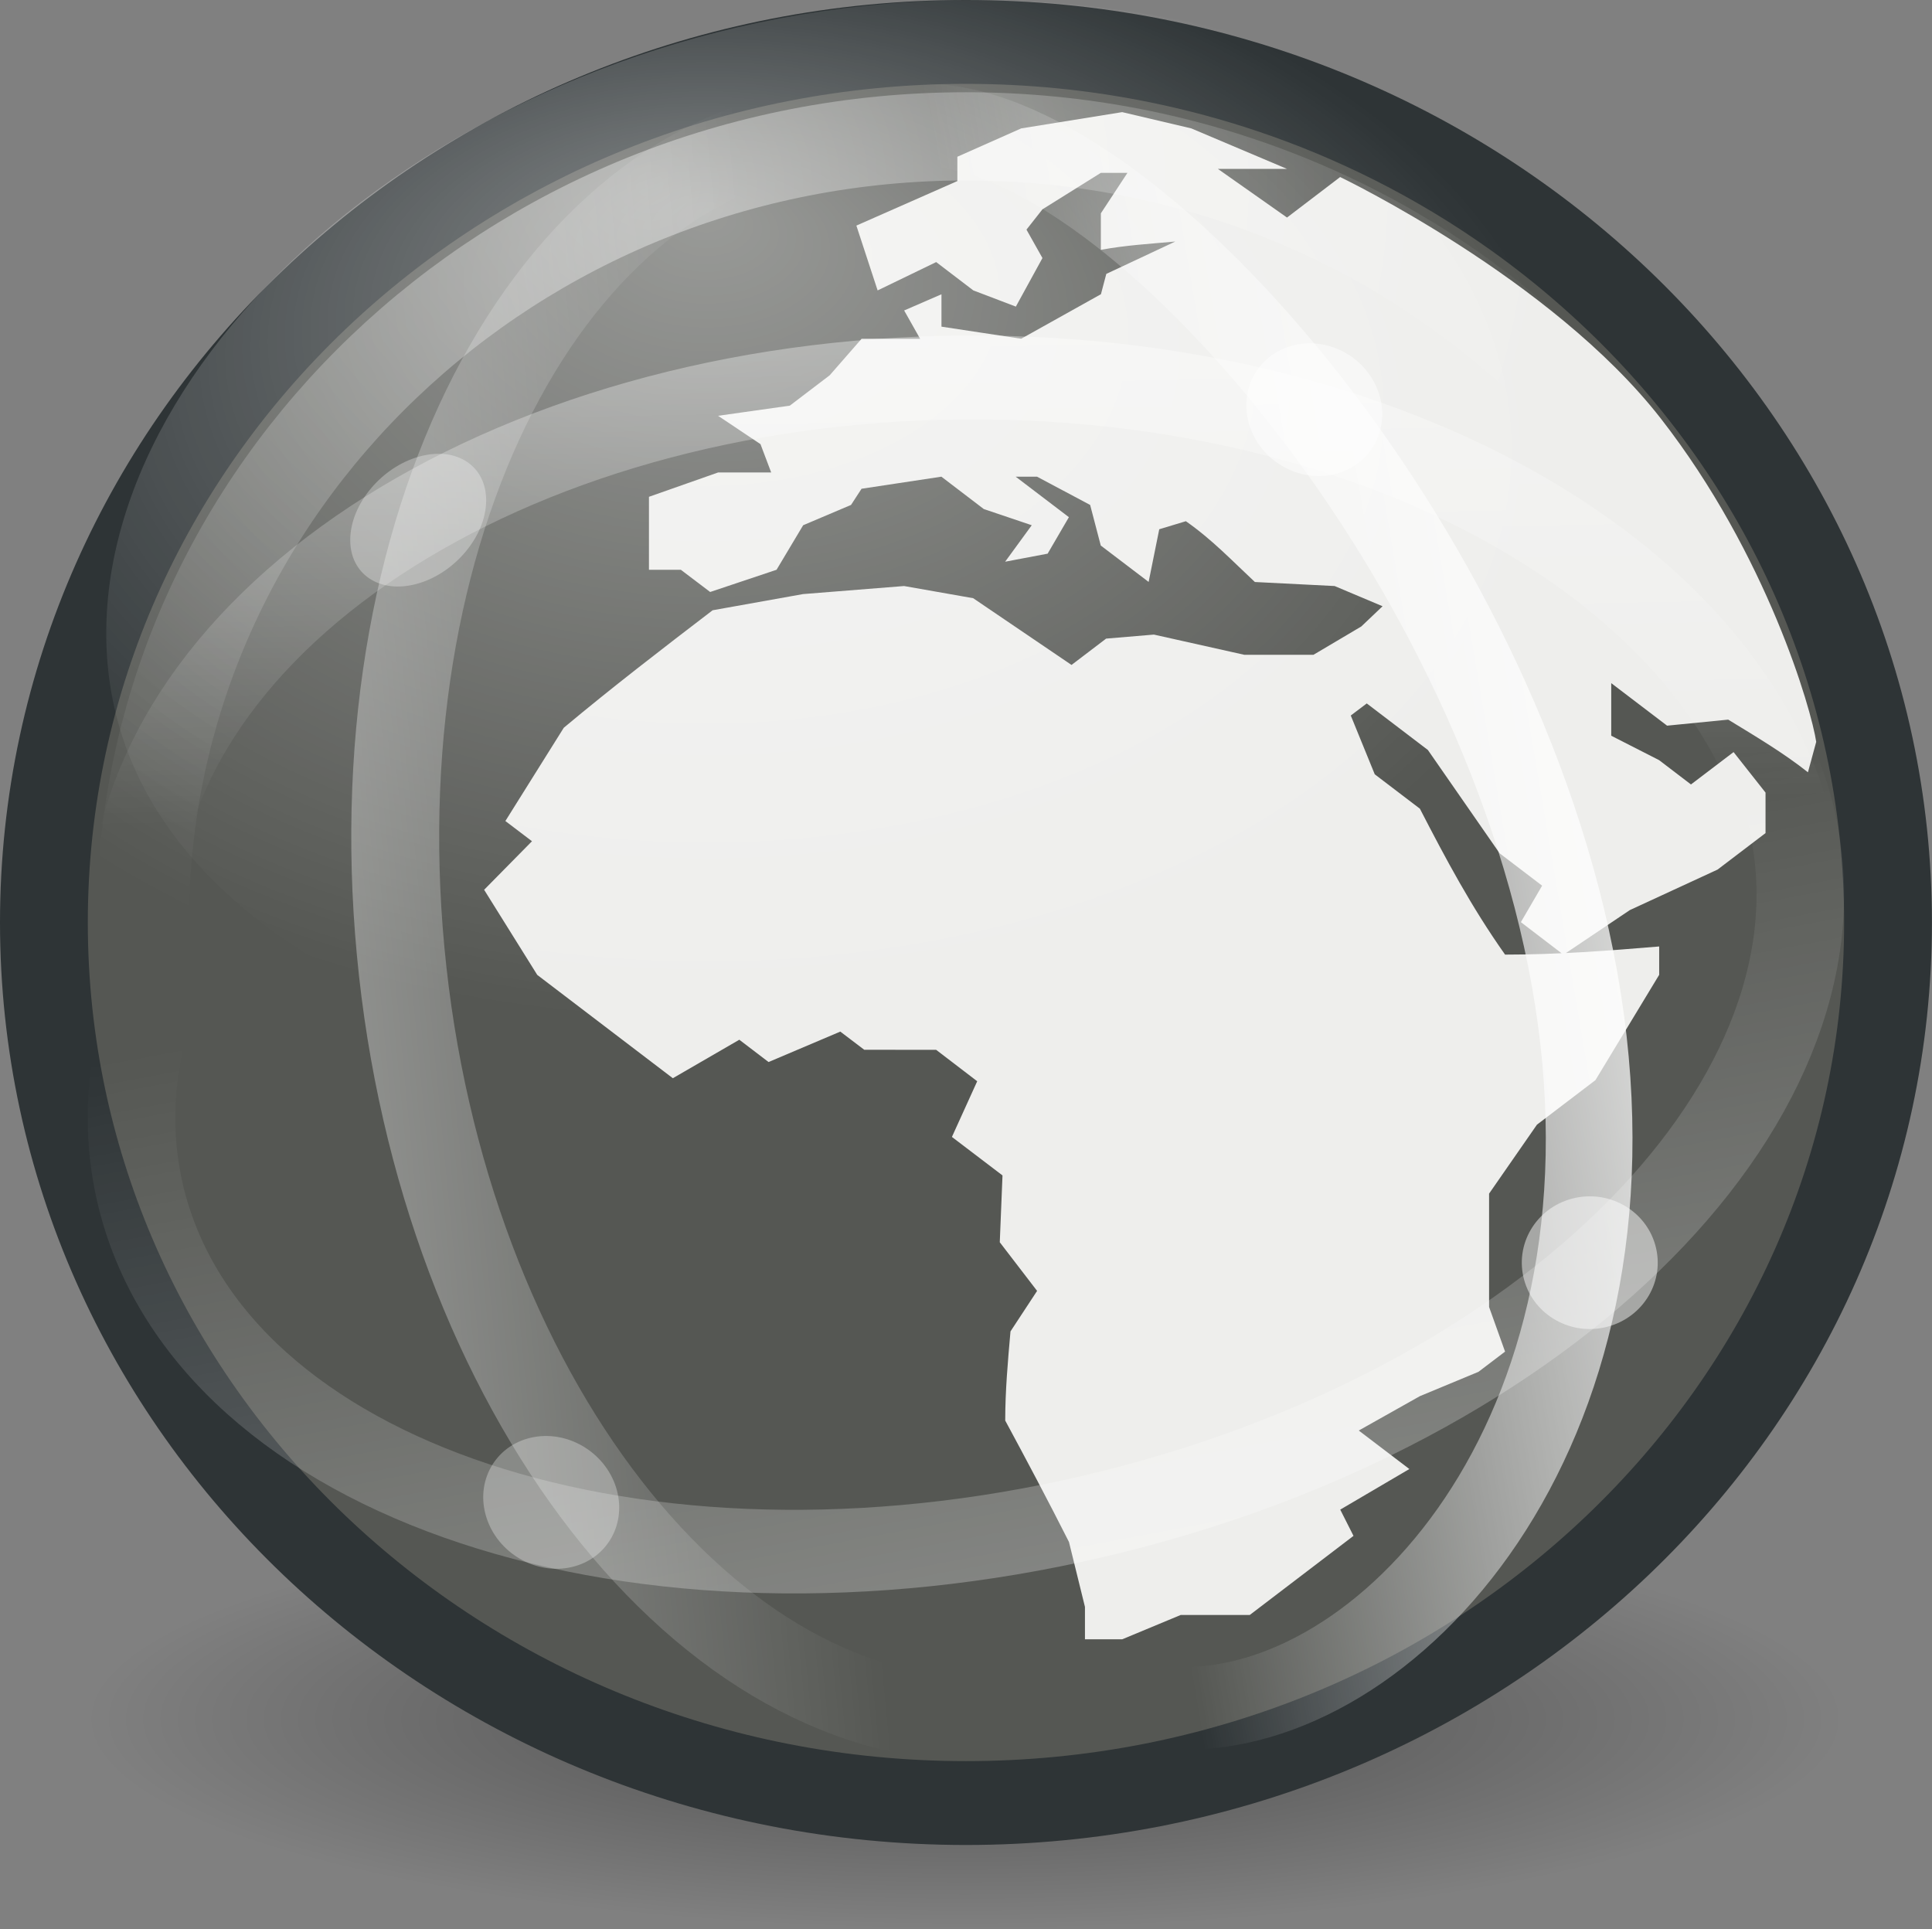 <?xml version="1.0" encoding="UTF-8" standalone="no"?>
<!-- Created with Inkscape (http://www.inkscape.org/) -->

<svg
   xmlns:dc="http://purl.org/dc/elements/1.1/"
   xmlns:cc="http://creativecommons.org/ns#"
   xmlns:rdf="http://www.w3.org/1999/02/22-rdf-syntax-ns#"
   xmlns:svg="http://www.w3.org/2000/svg"
   xmlns="http://www.w3.org/2000/svg"
   xmlns:xlink="http://www.w3.org/1999/xlink"
   xmlns:sodipodi="http://sodipodi.sourceforge.net/DTD/sodipodi-0.dtd"
   xmlns:inkscape="http://www.inkscape.org/namespaces/inkscape"
   id="svg11300"
   height="59.971"
   width="60.062"
   version="1.0"
   inkscape:version="0.48.4 r9939"
   sodipodi:docname="applications-internet.svg"
   inkscape:export-filename="/home/crep/git/songbook-client/icons/songbook/22x22/applications-internet.png"
   inkscape:export-xdpi="47.950455"
   inkscape:export-ydpi="47.950455">
  <rect width="100%" height="100%" fill="#808080" stroke="none"/>
  <sodipodi:namedview
     pagecolor="#ffffff"
     bordercolor="#666666"
     borderopacity="1"
     objecttolerance="10"
     gridtolerance="10"
     guidetolerance="10"
     inkscape:pageopacity="0"
     inkscape:pageshadow="2"
     inkscape:window-width="1625"
     inkscape:window-height="1026"
     id="namedview43"
     showgrid="false"
     inkscape:zoom="5.3636365"
     inkscape:cx="-13.410748"
     inkscape:cy="16.832578"
     inkscape:window-x="55"
     inkscape:window-y="24"
     inkscape:window-maximized="1"
     inkscape:current-layer="svg11300"
     fit-margin-top="0"
     fit-margin-left="0"
     fit-margin-right="0"
     fit-margin-bottom="0" />
  <defs
     id="defs3">
    <linearGradient
       id="linearGradient3156">
      <stop
         id="stop3158"
         style="stop-color:#fff"
         offset="0" />
      <stop
         id="stop3160"
         style="stop-color:#fff;stop-opacity:0"
         offset="1" />
    </linearGradient>
    <linearGradient
       id="linearGradient5575"
       y2="24.654"
       xlink:href="#linearGradient3156"
       gradientUnits="userSpaceOnUse"
       x2="29.725"
       gradientTransform="matrix(-0.081,-0.539,0.245,0.008,8.367,28.1)"
       y1="55.647"
       x1="30.502" />
    <linearGradient
       id="linearGradient5577"
       y2="20.664"
       xlink:href="#linearGradient3156"
       gradientUnits="userSpaceOnUse"
       x2="28.29"
       gradientTransform="matrix(-0.049,-0.542,0.339,-0.019,3.655,28.93)"
       y1="-2.31"
       x1="28.221" />
    <linearGradient
       id="linearGradient5579"
       y2="20.664"
       xlink:href="#linearGradient3156"
       gradientUnits="userSpaceOnUse"
       x2="28.29"
       gradientTransform="matrix(0.543,-0.003,5.4207e-4,0.371,-4.484,4.09)"
       y1="-0.815"
       x1="27.889" />
    <linearGradient
       id="linearGradient5581"
       y2="20.664"
       xlink:href="#linearGradient3156"
       gradientUnits="userSpaceOnUse"
       x2="28.29"
       gradientTransform="matrix(0.534,-0.14,0.097,0.344,-6.573,9.656)"
       y1="61.853"
       x1="24.335" />
    <radialGradient
       id="radialGradient5863"
       gradientUnits="userSpaceOnUse"
       cy="4.625"
       cx="62.625"
       gradientTransform="matrix(0.941,0,0,0.235,-47.941,21.412)"
       r="10.625">
      <stop
         id="stop8840"
         offset="0" />
      <stop
         id="stop8842"
         style="stop-opacity:0"
         offset="1" />
    </radialGradient>
    <radialGradient
       id="radialGradient5552"
       fy="6.883"
       xlink:href="#linearGradient3156"
       gradientUnits="userSpaceOnUse"
       cy="13.344"
       cx="21.419"
       gradientTransform="matrix(0.707,0,0,0.471,-7.099,1.293)"
       r="14" />
    <radialGradient
       id="radialGradient5555"
       xlink:href="#linearGradient3156"
       gradientUnits="userSpaceOnUse"
       cy="33"
       cx="102.75"
       gradientTransform="matrix(1.199,0,0,1.1,-115.8,-32.1)"
       r="9" />
  </defs>
  <g
     id="g6339"
     transform="matrix(2.73,0,0,2.607,0,-5.214)">
    <path
       id="path6401"
       style="opacity:0.4;fill:url(#radialGradient5863);fill-rule:evenodd;enable-background:new"
       d="M 21,22.5 C 21,23.881 16.523,25 11,25 5.477,25 1,23.881 1,22.5 1,21.119 5.477,20 11,20 c 5.523,0 10,1.119 10,2.5 z"
       inkscape:connector-curvature="0" />
    <path
       id="path6653"
       style="fill:#555753;stroke:#2e3436;stroke-linecap:round;stroke-linejoin:round"
       d="M 21.5,13 C 21.5,18.796 16.796,23.5 11,23.5 5.204,23.5 0.5,18.796 0.5,13 0.5,7.204 5.204,2.5 11,2.5 16.796,2.5 21.5,7.204 21.5,13 z"
       inkscape:connector-curvature="0" />
    <path
       id="path6657"
       style="fill:#eeeeec"
       d="m 20.682,10.847 -0.094,0.362 c -0.278,-0.231 -0.591,-0.425 -0.908,-0.628 l -0.696,0.072 -0.636,-0.507 v 0.627 l 0.545,0.291 0.363,0.29 0.485,-0.386 c 0.122,0.161 0.242,0.322 0.364,0.483 v 0.483 l -0.546,0.435 -0.999,0.483 -0.756,0.532 -0.485,-0.388 0.242,-0.435 -0.484,-0.386 -0.817,-1.232 -0.696,-0.555 -0.182,0.144 0.273,0.701 0.514,0.41 c 0.294,0.597 0.584,1.168 0.97,1.74 0.598,0 1.161,-0.045 1.755,-0.097 v 0.338 l -0.726,1.256 -0.666,0.531 -0.545,0.822 v 1.352 l 0.182,0.532 -0.303,0.241 -0.667,0.29 -0.696,0.41 0.576,0.459 -0.787,0.484 0.151,0.313 -1.181,0.943 h -0.786 l -0.666,0.29 h -0.425 V 21.161 L 12.173,20.387 c -0.234,-0.485 -0.478,-0.967 -0.726,-1.448 0,-0.355 0.03,-0.708 0.06,-1.063 l 0.303,-0.483 -0.425,-0.58 0.031,-0.797 -0.576,-0.459 0.288,-0.664 -0.468,-0.375 H 9.842 l -0.273,-0.217 -0.817,0.363 -0.333,-0.266 -0.757,0.459 c -0.514,-0.411 -1.029,-0.822 -1.544,-1.232 l -0.605,-1.015 0.545,-0.579 -0.303,-0.241 0.665,-1.112 c 0.547,-0.479 1.118,-0.939 1.695,-1.401 l 1.03,-0.193 1.15,-0.096 0.787,0.145 1.12,0.796 0.394,-0.314 0.544,-0.048 1.03,0.241 h 0.787 l 0.545,-0.338 0.242,-0.241 -0.546,-0.241 -0.908,-0.048 c -0.252,-0.246 -0.486,-0.506 -0.786,-0.725 l -0.303,0.096 -0.121,0.628 -0.545,-0.434 -0.121,-0.484 -0.605,-0.337 h -0.243 l 0.606,0.483 -0.242,0.435 -0.484,0.096 0.303,-0.435 -0.546,-0.193 -0.483,-0.386 -0.909,0.144 -0.12,0.193 -0.545,0.242 -0.303,0.531 -0.756,0.265 -0.334,-0.265 H 7.39 v -0.87 l 0.787,-0.29 h 0.605 l -0.122,-0.338 -0.483,-0.338 0.817,-0.121 0.454,-0.362 0.363,-0.435 h 0.667 l -0.182,-0.338 0.425,-0.193 v 0.386 l 0.908,0.144 0.908,-0.531 0.061,-0.242 0.786,-0.386 C 13.098,4.907 12.814,4.925 12.536,4.979 v -0.435 l 0.303,-0.483 h -0.303 l -0.665,0.435 -0.182,0.242 0.182,0.339 -0.303,0.579 -0.484,-0.193 -0.423,-0.338 -0.667,0.338 -0.242,-0.773 1.15,-0.531 v -0.29 l 0.727,-0.338 1.15,-0.194 0.787,0.194 1.09,0.483 h -0.787 l 0.787,0.58 0.605,-0.483 c 0,0 2.408,1.208 3.652,2.88 1.21,1.626 1.717,3.475 1.77,3.859 z"
       inkscape:connector-curvature="0" />
    <path
       id="path6661"
       style="opacity:0.4;fill:none;stroke:url(#radialGradient5555);stroke-width:1.052;stroke-linecap:round;stroke-linejoin:round"
       d="m 20.374,13 c 0,5.175 -4.199,9.374 -9.374,9.374 -5.174,0 -9.374,-4.2 -9.374,-9.374 0,-5.175 4.199,-9.374 9.374,-9.374 5.174,0 9.374,4.2 9.374,9.374 z"
       inkscape:connector-curvature="0" />
    <path
       id="path6663"
       style="opacity:0.4;fill:url(#radialGradient5552)"
       d="m 21.01,9.552 c 0,3.643 -4.435,5.648 -9.9,5.648 -5.465,0 -9.9,-2.005 -9.9,-5.648 0,-3.643 4.435,-7.552 9.9,-7.552 5.465,0 9.9,3.909 9.9,7.552 z"
       inkscape:connector-curvature="0" />
    <path
       id="path6665"
       style="opacity:0.5;fill:none;stroke:url(#linearGradient5581);stroke-width:0.997;stroke-linecap:round"
       d="m 20.347,11.545 c 0.937,3.324 -2.489,7.118 -7.651,8.474 -5.162,1.356 -10.107,-0.24 -11.044,-3.565 -0.936,-3.324 2.49,-7.118 7.652,-8.473 5.162,-1.356 10.107,0.24 11.043,3.564 z"
       inkscape:connector-curvature="0" />
    <path
       id="path6667"
       style="opacity:0.5;fill:none;stroke:url(#linearGradient5579);stroke-width:1;stroke-linecap:round"
       d="M 20.5,12.941 C 20.505,16.531 16.256,19.467 11.01,19.5 5.763,19.533 1.506,16.649 1.5,13.06 1.495,9.47 5.744,6.534 10.991,6.501 16.237,6.468 20.495,9.351 20.5,12.941 z"
       inkscape:connector-curvature="0" />
    <path
       id="path6669"
       style="opacity:0.5;fill:none;stroke:url(#linearGradient5577);stroke-width:1.001;stroke-linecap:round"
       d="M 9.65,3.507 C 12.93,3.319 15.969,7.418 16.438,12.661 16.908,17.904 14.629,22.306 11.35,22.493 8.07,22.681 5.031,18.582 4.562,13.339 4.092,8.096 6.37,3.694 9.65,3.507 z"
       inkscape:connector-curvature="0" />
    <path
       id="path6671"
       style="opacity:0.9;fill:none;stroke:url(#linearGradient5575);stroke-width:0.987;stroke-linecap:round"
       d="m 10.59,3.495 c 2.363,0.08 6.601,5.215 7.38,10.427 0.779,5.212 -2.196,8.527 -4.559,8.447 -2.364,-0.08 -4.911,-4.37 -5.69,-9.582 -0.779,-5.212 0.505,-9.372 2.869,-9.292 z"
       inkscape:connector-curvature="0" />
    <g
       id="g6673"
       style="opacity:0.6;stroke-width:2.108"
       transform="matrix(0.498,-0.138,0.135,0.509,-1.647,2.042)">
      <path
         id="path6675"
         style="opacity:0.8;fill:#ffffff"
         d="m 31.375,37.875 c 0,0.967 -0.783,1.75 -1.75,1.75 -0.967,0 -1.75,-0.783 -1.75,-1.75 0,-0.967 0.783,-1.75 1.75,-1.75 0.967,0 1.75,0.783 1.75,1.75 z"
         transform="matrix(0.857,0,0,0.857,4.107,5.036)"
         inkscape:connector-curvature="0" />
    </g>
    <g
       id="g6677"
       style="opacity:0.6;stroke-width:2.111"
       transform="matrix(0.492,-0.12,0.156,0.514,-14.084,4.182)">
      <path
         id="path6679"
         style="opacity:0.5;fill:#ffffff"
         d="m 31.375,37.875 c 0,0.967 -0.783,1.75 -1.75,1.75 -0.967,0 -1.75,-0.783 -1.75,-1.75 0,-0.967 0.783,-1.75 1.75,-1.75 0.967,0 1.75,0.783 1.75,1.75 z"
         transform="matrix(0.857,0,0,0.857,4.107,5.036)"
         inkscape:connector-curvature="0" />
    </g>
    <g
       id="g6681"
       style="opacity:0.6;stroke-width:2.11"
       transform="matrix(0.477,-0.168,0.196,0.5,-6.452,-6.907)">
      <path
         id="path6683"
         style="opacity:0.8;fill:#ffffff"
         d="m 31.375,37.875 c 0,0.967 -0.783,1.75 -1.75,1.75 -0.967,0 -1.75,-0.783 -1.75,-1.75 0,-0.967 0.783,-1.75 1.75,-1.75 0.967,0 1.75,0.783 1.75,1.75 z"
         transform="matrix(0.857,0,0,0.857,4.107,5.036)"
         inkscape:connector-curvature="0" />
    </g>
    <g
       id="g6685"
       style="opacity:0.6;stroke-width:2.158"
       transform="matrix(0.516,-0.149,-0.009,0.506,-10.12,-6.375)">
      <path
         id="path6687"
         style="opacity:0.5;fill:#ffffff"
         d="m 31.375,37.875 c 0,0.967 -0.783,1.75 -1.75,1.75 -0.967,0 -1.75,-0.783 -1.75,-1.75 0,-0.967 0.783,-1.75 1.75,-1.75 0.967,0 1.75,0.783 1.75,1.75 z"
         transform="matrix(0.857,0,0,0.857,4.107,5.036)"
         inkscape:connector-curvature="0" />
    </g>
  </g>
</svg>
